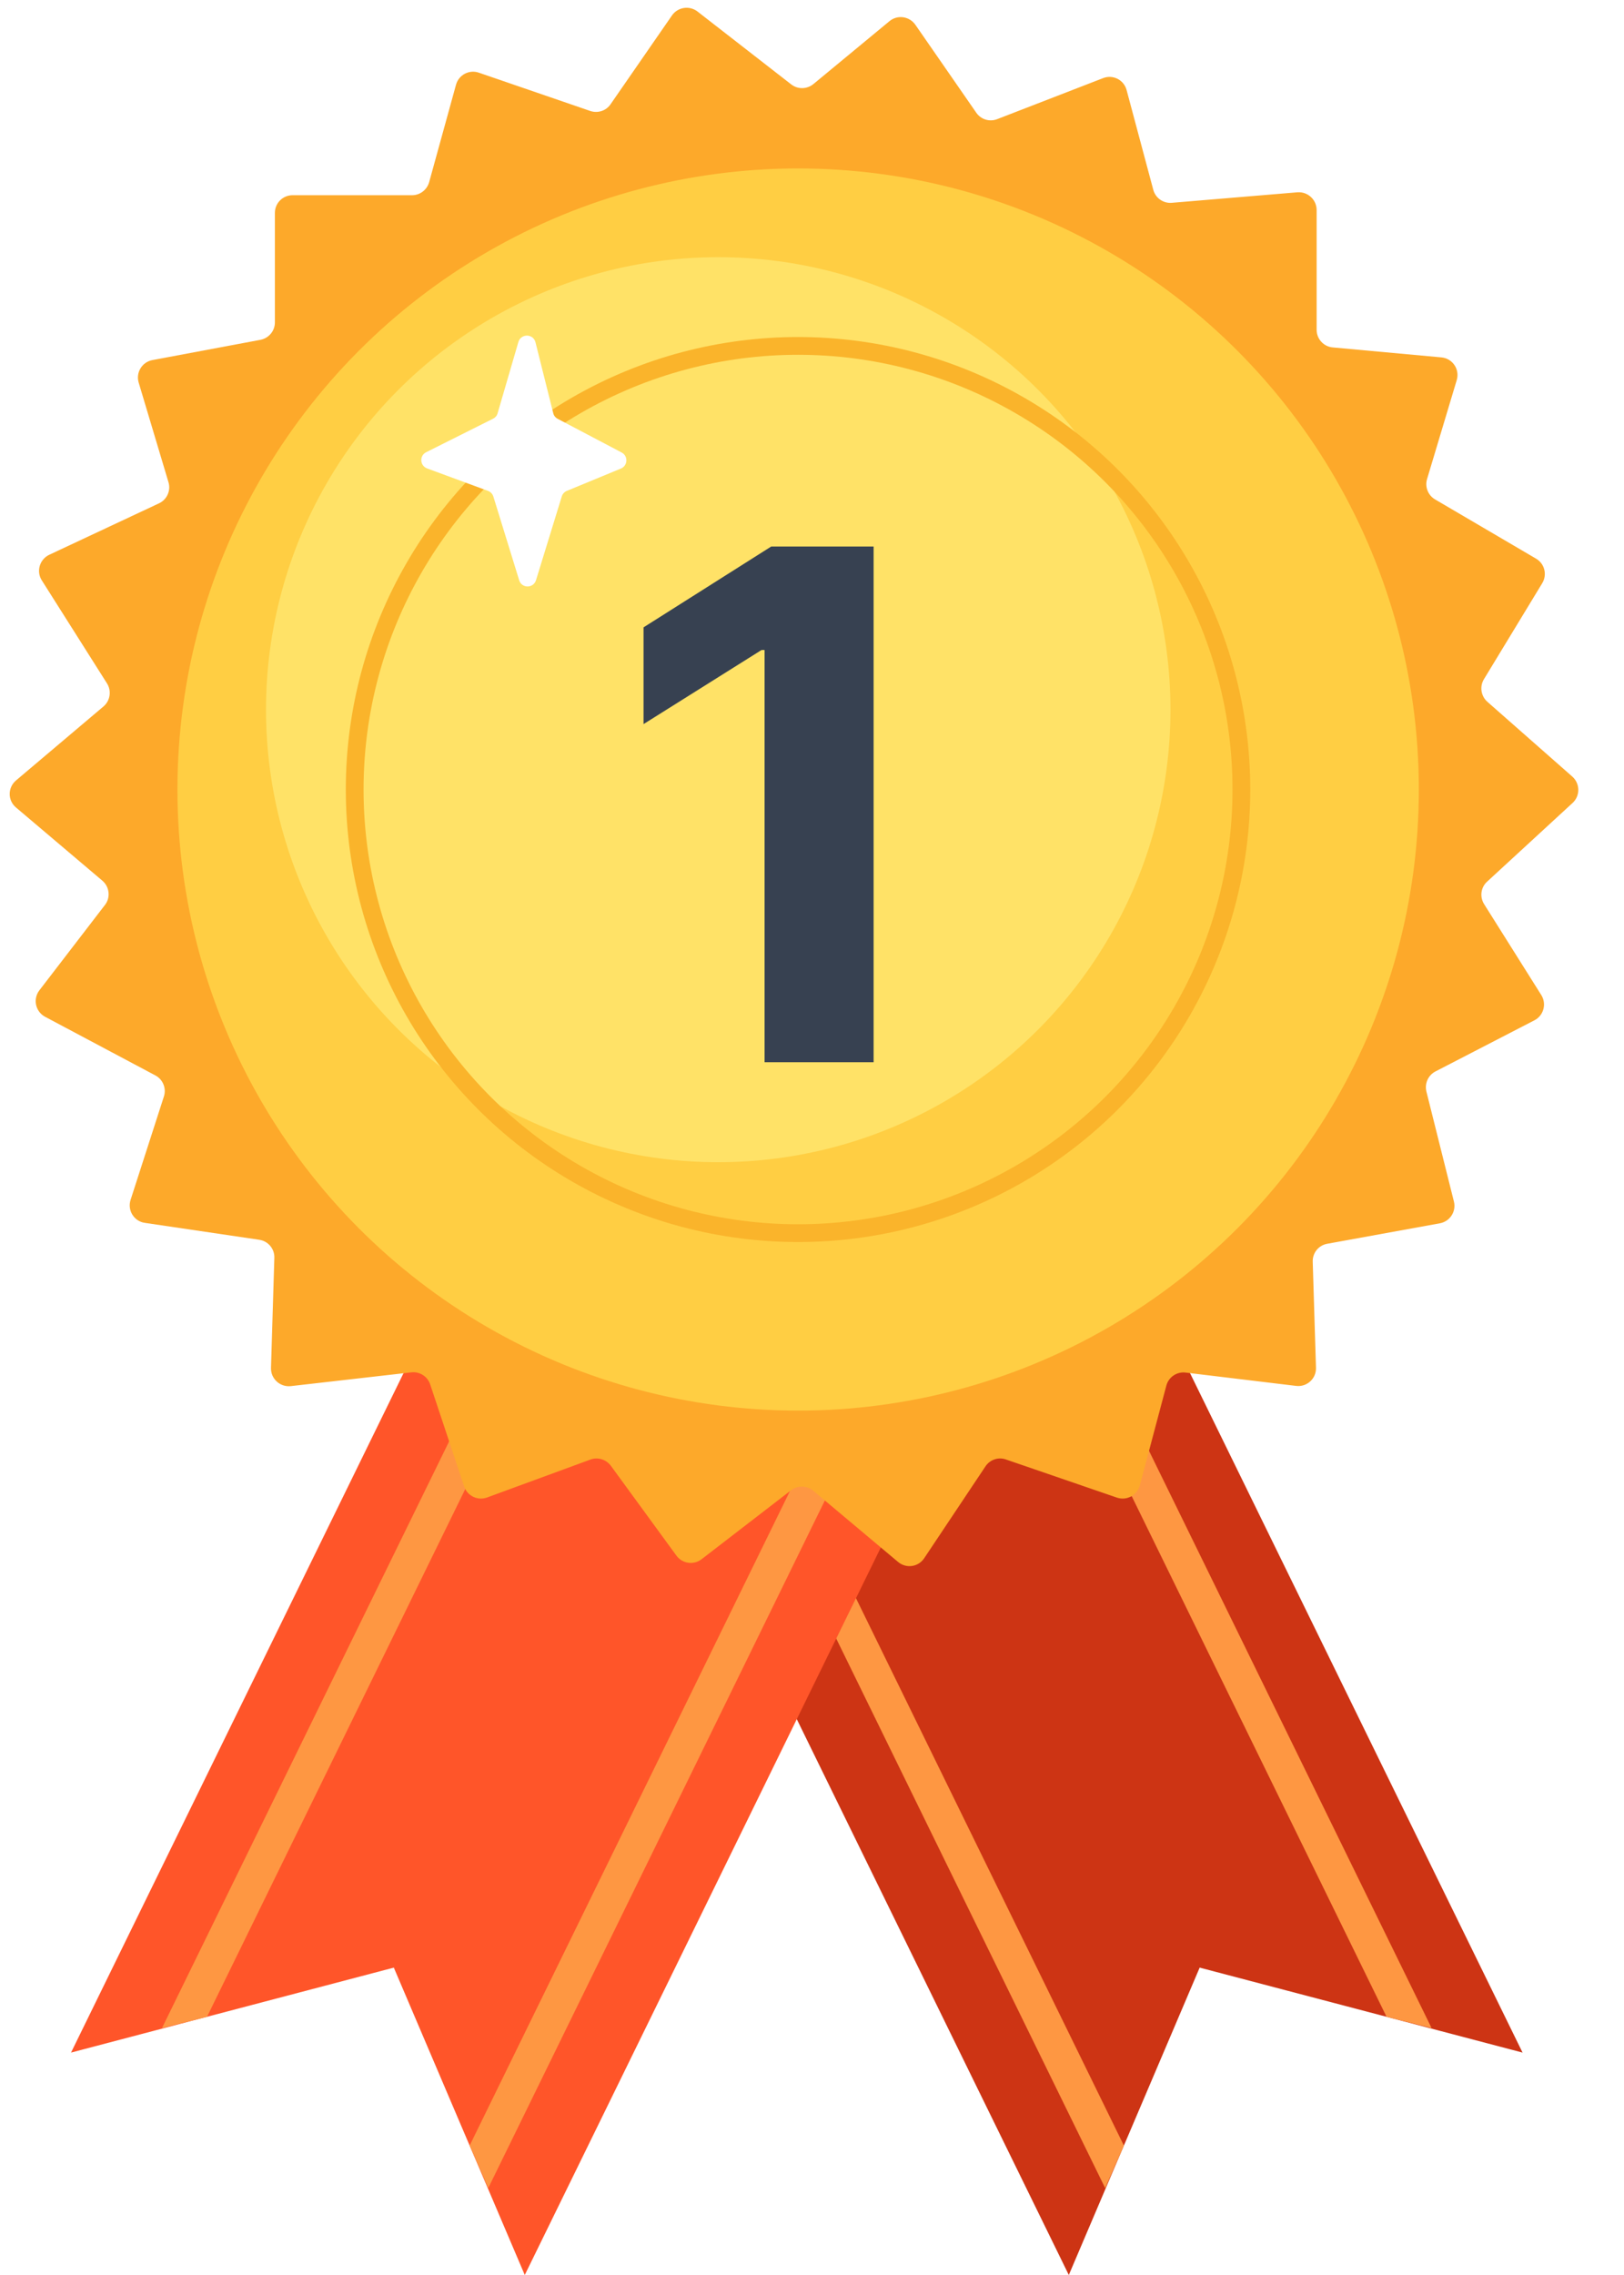 <svg width="15" height="21" viewBox="0 0 15 21" fill="none" xmlns="http://www.w3.org/2000/svg">
<path d="M14.063 18.947L9.597 9.827L7.096 11.052L10.504 18.011L14.063 18.947Z" fill="#CD3414"/>
<path d="M9.872 21L5.406 11.88L7.906 10.656L11.314 17.615L9.872 21Z" fill="#CD3414"/>
<path d="M5.994 11.593L10.208 20.198L10.381 19.806L6.288 11.448L5.994 11.593Z" fill="#FE9742"/>
<path d="M9.008 10.116L13.223 18.721L12.807 18.617L8.714 10.26L9.008 10.116Z" fill="#FE9742"/>
<path d="M0.656 18.947L5.122 9.827L7.622 11.052L4.214 18.011L0.656 18.947Z" fill="#FF5529"/>
<path d="M4.847 21L9.313 11.88L6.812 10.656L3.404 17.615L4.847 21Z" fill="#FF5529"/>
<path d="M8.725 11.592L4.51 20.197L4.338 19.805L8.43 11.448L8.725 11.592Z" fill="#FE9742"/>
<path d="M5.71 10.116L1.496 18.721L1.912 18.617L6.004 10.26L5.71 10.116Z" fill="#FE9742"/>
<path d="M1.281 3.532L1.556 4.451C1.58 4.528 1.542 4.612 1.469 4.646L0.455 5.121C0.366 5.163 0.333 5.274 0.386 5.357L0.988 6.308C1.032 6.377 1.018 6.468 0.956 6.521L0.148 7.204C0.07 7.27 0.07 7.389 0.148 7.454L0.945 8.129C1.012 8.186 1.023 8.285 0.969 8.354L0.364 9.141C0.302 9.222 0.327 9.338 0.417 9.386L1.435 9.927C1.505 9.964 1.538 10.046 1.514 10.121L1.206 11.076C1.175 11.172 1.238 11.274 1.338 11.288L2.394 11.444C2.477 11.456 2.537 11.528 2.534 11.611L2.503 12.627C2.5 12.727 2.587 12.806 2.686 12.795L3.799 12.668C3.876 12.659 3.948 12.705 3.973 12.778L4.287 13.721C4.316 13.808 4.412 13.855 4.499 13.823L5.453 13.473C5.521 13.448 5.598 13.471 5.642 13.53L6.248 14.36C6.302 14.434 6.407 14.449 6.48 14.393L7.307 13.756C7.368 13.71 7.453 13.711 7.512 13.761L8.295 14.418C8.37 14.481 8.482 14.465 8.536 14.384L9.102 13.536C9.143 13.474 9.221 13.447 9.291 13.472L10.316 13.824C10.406 13.855 10.503 13.803 10.528 13.711L10.773 12.79C10.794 12.711 10.87 12.66 10.951 12.67L11.972 12.793C12.071 12.805 12.158 12.726 12.155 12.626L12.125 11.647C12.122 11.566 12.179 11.495 12.259 11.481L13.299 11.292C13.393 11.275 13.452 11.182 13.429 11.091L13.175 10.076C13.157 10.002 13.191 9.925 13.259 9.89L14.173 9.418C14.258 9.374 14.287 9.266 14.236 9.185L13.708 8.346C13.666 8.279 13.677 8.191 13.736 8.138L14.525 7.412C14.597 7.346 14.595 7.232 14.522 7.168L13.738 6.478C13.679 6.426 13.665 6.338 13.706 6.27L14.245 5.383C14.292 5.305 14.267 5.203 14.188 5.157L13.255 4.61C13.19 4.572 13.159 4.494 13.181 4.422L13.455 3.509C13.485 3.409 13.416 3.308 13.313 3.299L12.31 3.207C12.226 3.2 12.161 3.129 12.161 3.044V1.939C12.161 1.843 12.079 1.768 11.984 1.775L10.824 1.872C10.745 1.879 10.672 1.828 10.652 1.751L10.406 0.832C10.381 0.737 10.28 0.686 10.189 0.721L9.21 1.1C9.14 1.127 9.06 1.103 9.017 1.04L8.455 0.229C8.4 0.15 8.29 0.134 8.216 0.195L7.513 0.776C7.453 0.825 7.368 0.826 7.308 0.779L6.442 0.106C6.368 0.049 6.261 0.065 6.207 0.142L5.639 0.963C5.598 1.023 5.521 1.048 5.451 1.024L4.423 0.671C4.334 0.64 4.237 0.691 4.212 0.782L3.964 1.681C3.944 1.752 3.88 1.802 3.806 1.802H2.702C2.612 1.802 2.539 1.875 2.539 1.965V2.976C2.539 3.055 2.483 3.122 2.405 3.137L1.407 3.324C1.312 3.342 1.253 3.439 1.281 3.532Z" fill="#FDA92A"/>
<circle cx="7.372" cy="7.288" r="5.733" fill="#FFCE43"/>
<g filter="url(#filter0_i_6948_14361)">
<circle cx="7.371" cy="7.288" r="4.177" fill="#FFE267"/>
</g>
<circle cx="7.371" cy="7.288" r="4.095" stroke="#FAB42B" stroke-width="0.164"/>
<path d="M4.596 3.815L4.788 3.157C4.812 3.077 4.926 3.079 4.946 3.16L5.11 3.814C5.115 3.836 5.13 3.855 5.151 3.866L5.742 4.177C5.803 4.209 5.799 4.299 5.735 4.325L5.236 4.531C5.214 4.54 5.196 4.559 5.189 4.582L4.951 5.355C4.927 5.433 4.818 5.433 4.795 5.355L4.557 4.584C4.55 4.56 4.531 4.54 4.507 4.531L3.945 4.324C3.878 4.299 3.872 4.206 3.937 4.174L4.554 3.865C4.575 3.855 4.59 3.837 4.596 3.815Z" fill="white"/>
<path d="M8.069 5.045V9.805H7.062V6H7.034L5.944 6.684V5.791L7.123 5.045H8.069Z" fill="#374151"/>
<defs>
<filter id="filter0_i_6948_14361" x="3.195" y="3.112" width="8.353" height="8.353" filterUnits="userSpaceOnUse" color-interpolation-filters="sRGB">
<feFlood flood-opacity="0" result="BackgroundImageFix"/>
<feBlend mode="normal" in="SourceGraphic" in2="BackgroundImageFix" result="shape"/>
<feColorMatrix in="SourceAlpha" type="matrix" values="0 0 0 0 0 0 0 0 0 0 0 0 0 0 0 0 0 0 127 0" result="hardAlpha"/>
<feOffset dx="-0.737" dy="-0.737"/>
<feComposite in2="hardAlpha" operator="arithmetic" k2="-1" k3="1"/>
<feColorMatrix type="matrix" values="0 0 0 0 0.996 0 0 0 0 0.851 0 0 0 0 0.204 0 0 0 1 0"/>
<feBlend mode="normal" in2="shape" result="effect1_innerShadow_6948_14361"/>
</filter>
</defs>
</svg>
